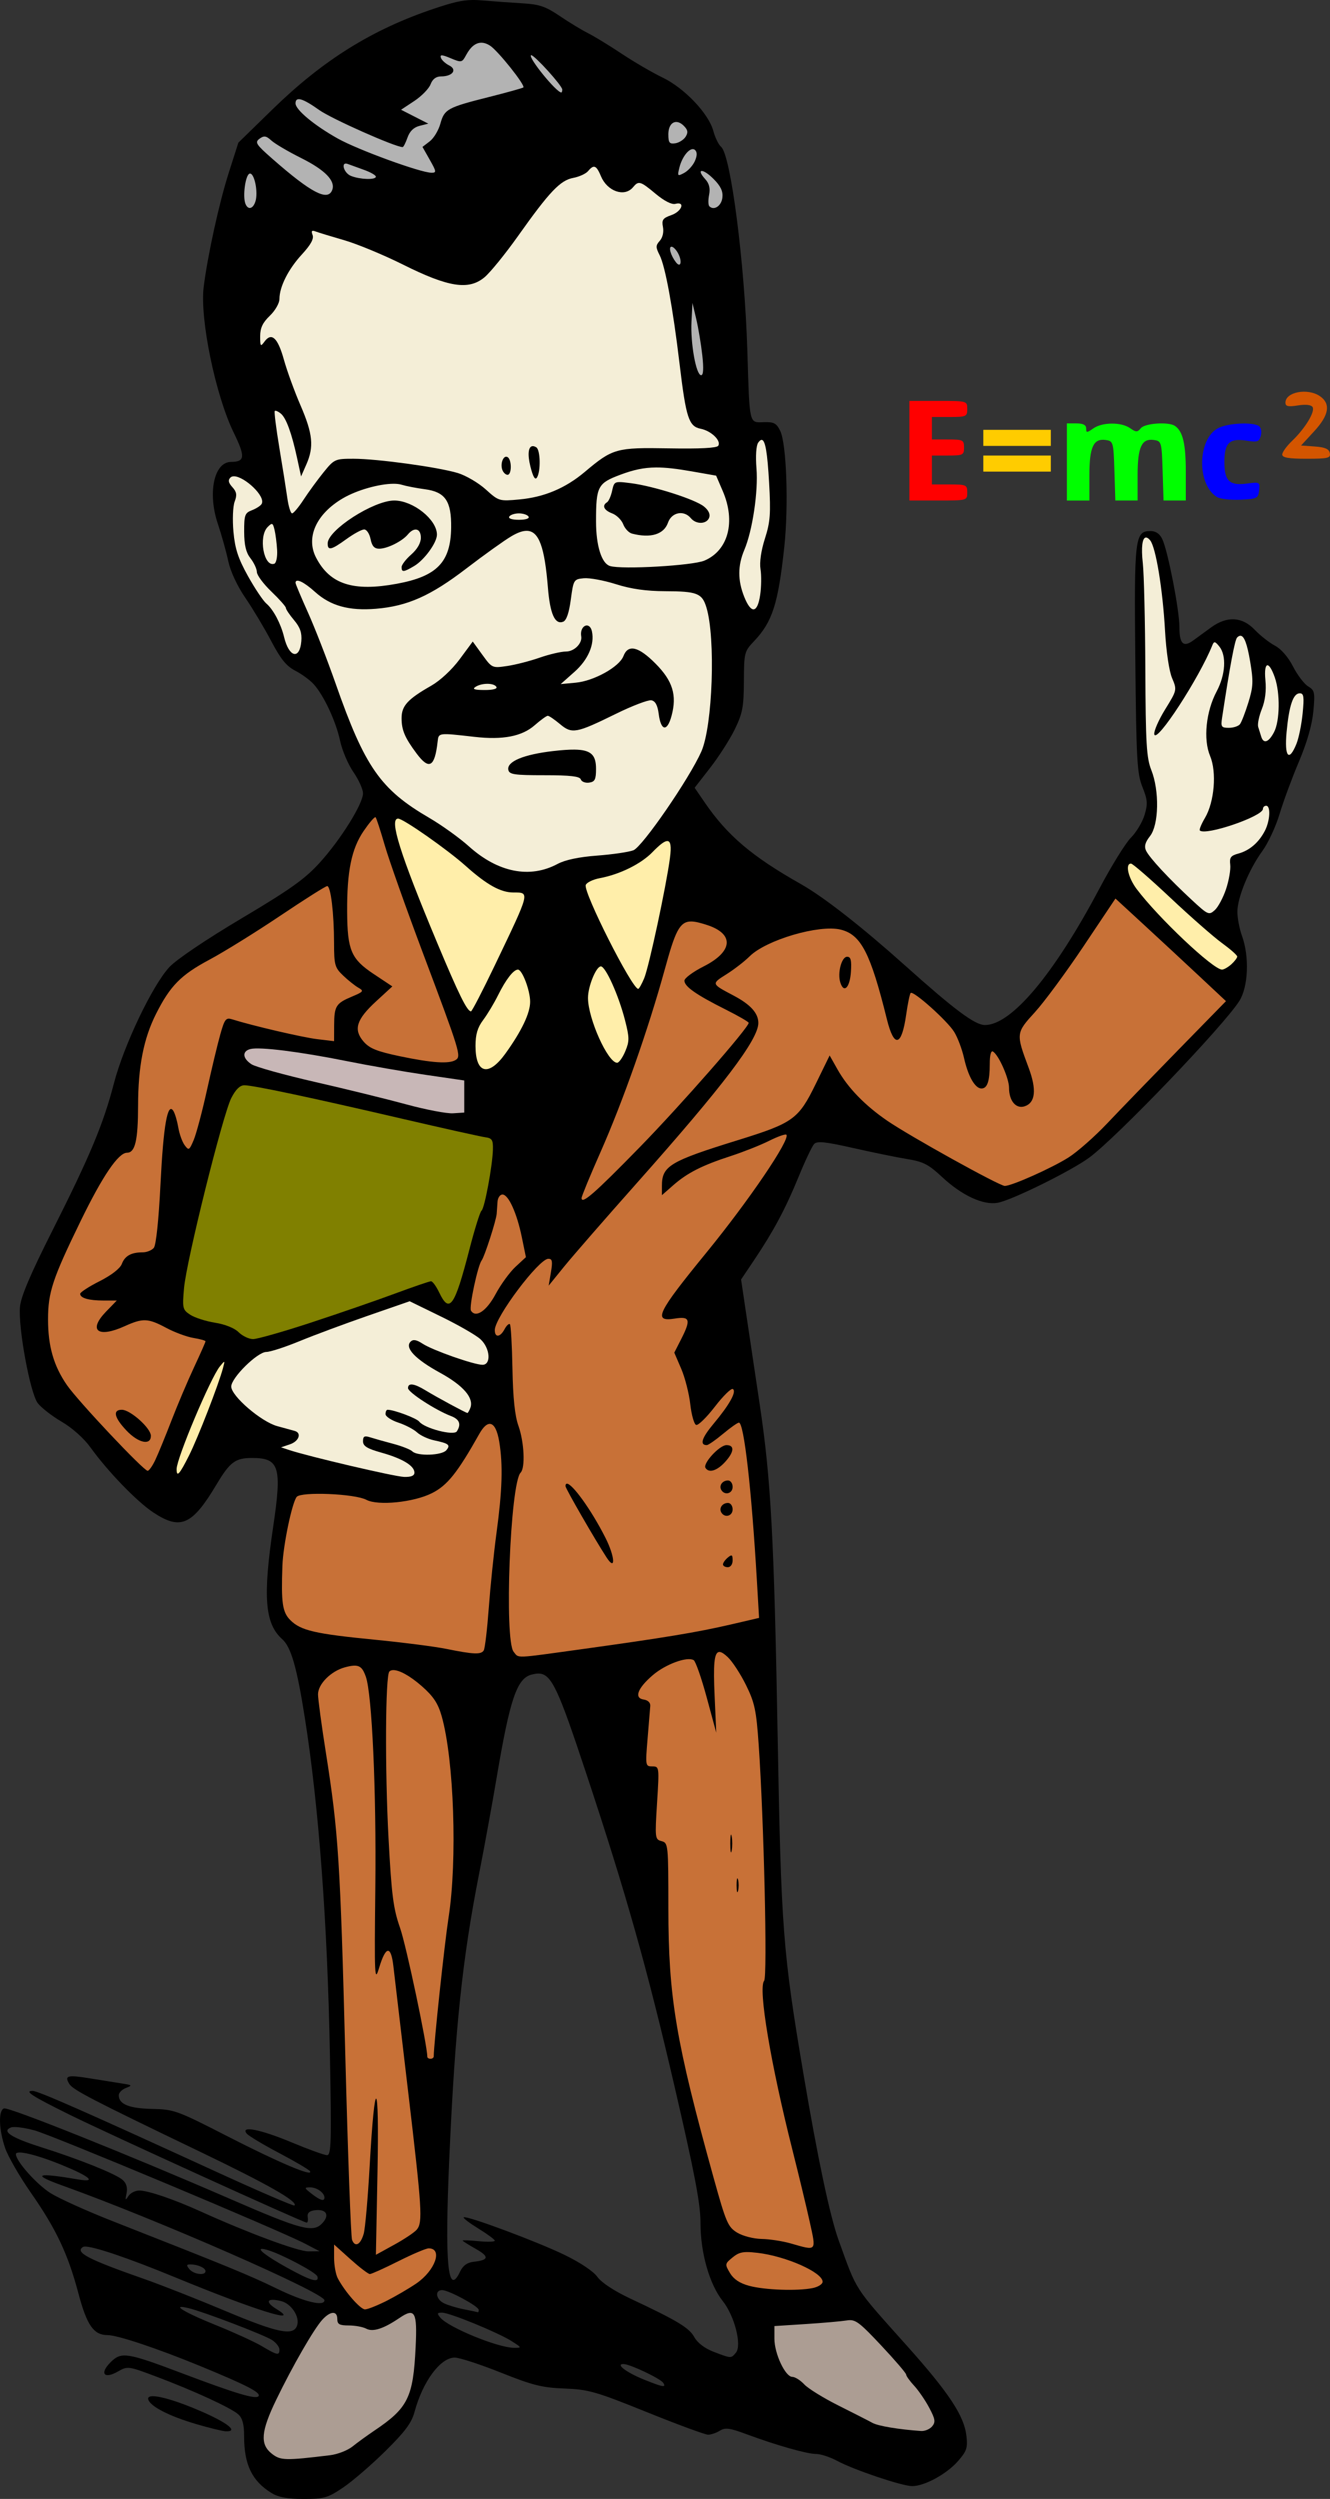 <?xml version="1.0" encoding="UTF-8" standalone="no"?>
<!-- Created with Inkscape (http://www.inkscape.org/) -->

<svg
   version="1.1"
   id="svg1"
   width="551.748"
   height="1037.04"
   viewBox="0 0 551.748 1037.04"
   sodipodi:docname="man15c-new.svg"
   inkscape:version="1.3.2 (091e20ef0f, 2023-11-25)"
   xmlns:inkscape="http://www.inkscape.org/namespaces/inkscape"
   xmlns:sodipodi="http://sodipodi.sourceforge.net/DTD/sodipodi-0.dtd"
   xmlns="http://www.w3.org/2000/svg"
   xmlns:svg="http://www.w3.org/2000/svg">
  <rect x="0" y="0" width="551.748" height="1037.04" fill="#333333" stroke="none"/>
  <defs
     id="defs1" />
  <sodipodi:namedview
     id="namedview1"
     pagecolor="#ffffff"
     bordercolor="#000000"
     borderopacity="0.25"
     inkscape:showpageshadow="2"
     inkscape:pageopacity="0.0"
     inkscape:pagecheckerboard="0"
     inkscape:deskcolor="#d1d1d1"
     showgrid="false"
     inkscape:zoom="1.046518"
     inkscape:cx="267.07615"
     inkscape:cy="233.63191"
     inkscape:window-width="1920"
     inkscape:window-height="1011"
     inkscape:window-x="0"
     inkscape:window-y="0"
     inkscape:window-maximized="1"
     inkscape:current-layer="layer2" />
  <g
     inkscape:groupmode="layer"
     id="layer2"
     inkscape:label="Layer 1">
    <path
       id="path1"
       style="display:inline;fill:#000000"
       d="m 254.584,10.959 c -4.295,0.072 -8.128,1.027 -15.678,3.557 -25.72,8.617 -46.119,21.323 -67.096,41.793 l -14.188,13.846 -4.014,12.59 c -3.96,12.425 -8.74,34.225 -10.373,47.307 -1.643,13.163 4.893,44.908 12.436,60.402 4.923,10.112 4.734,12.137 -1.133,12.193 -7.022,0.067 -9.73,12.897 -5.426,25.701 1.538,4.575 3.477,11.52 4.309,15.432 0.92,4.327 3.716,10.332 7.137,15.334 3.092,4.522 7.925,12.605 10.738,17.965 3.875,7.382 6.277,10.341 9.908,12.203 2.637,1.352 6.077,3.868 7.646,5.59 4.209,4.617 9.274,15.478 10.99,23.568 0.829,3.908 3.305,9.716 5.5,12.906 2.195,3.191 3.99,7.16 3.99,8.818 0,4.378 -9.246,19.205 -17.969,28.812 -6.144,6.767 -12.166,11.058 -32.453,23.125 -14.656,8.717 -26.964,17.025 -29.898,20.182 -7.035,7.567 -18.913,32.467 -23.006,48.225 -4.404,16.957 -9.908,30.125 -25.67,61.414 -9.054,17.972 -12.942,27.142 -13.314,31.398 -0.761,8.701 4.21,35.68 7.348,39.883 1.418,1.899 5.899,5.394 9.961,7.768 4.392,2.567 9.236,6.891 11.953,10.672 7.111,9.895 19.241,22.458 26.016,26.945 11.328,7.503 16.15,5.375 26.264,-11.594 5.568,-9.342 7.786,-10.994 14.77,-10.994 11.306,0 12.429,3.677 8.727,28.588 -4.336,29.177 -3.441,40.205 3.787,46.646 3.645,3.248 6.071,11.726 9.379,32.766 5.784,36.793 9.35,84.753 10.381,139.668 0.682,36.345 0.529,41.666 -1.201,41.666 -1.091,0 -7.728,-2.401 -14.748,-5.334 -12.927,-5.401 -21.406,-7.047 -18.545,-3.6 0.791,0.953 6.849,4.585 13.463,8.072 6.614,3.487 12.357,6.878 12.762,7.533 1.574,2.548 -12.971,-3.608 -34.004,-14.391 -21.152,-10.843 -22.366,-11.286 -31.5,-11.479 -9.569,-0.202 -13.832,-1.951 -13.832,-5.676 0,-1.034 1.35,-2.393 3,-3.02 2.741,-1.042 2.596,-1.202 -1.668,-1.852 -2.567,-0.391 -8.53,-1.344 -13.254,-2.117 -9.356,-1.531 -10.688,-1.183 -8.623,2.258 1.503,2.505 9.329,6.569 54.424,28.256 28.011,13.471 40.601,20.645 39.014,22.232 -0.338,0.338 -15.228,-6.091 -33.088,-14.287 -53.962,-24.764 -73.26,-33.264 -75.52,-33.264 -3.623,0 -0.382,2.097 15.105,9.773 15.74,7.802 97.173,44.893 98.563,44.893 0.457,0 0.653,-1.051 0.438,-2.334 -0.266,-1.585 0.619,-2.476 2.762,-2.779 4.823,-0.682 6.479,1.837 3.424,5.213 -3.85,4.254 -8.569,3.028 -38.576,-10.025 -41.967,-18.256 -91.775,-38.191 -93.637,-37.477 -2.347,0.901 -2.122,8.72 0.469,16.352 1.191,3.507 5.994,11.871 10.676,18.586 10.526,15.097 15.423,25.46 19.752,41.799 3.518,13.276 6.339,17.332 12.051,17.332 4.15,0 20.645,5.508 38.459,12.84 19.159,7.886 25.169,10.975 24.248,12.465 -0.94,1.522 -9.255,-0.945 -31.285,-9.279 -23.448,-8.871 -25.662,-9.217 -30.156,-4.723 -4.642,4.642 -2.654,7.1 3.08,3.809 4.007,-2.3 4.268,-2.265 15.875,2.102 15.613,5.874 31.1,13.009 34.072,15.699 1.72,1.557 2.396,4.122 2.396,9.096 0,11.732 3.279,18.537 11.332,23.512 2.896,1.789 6.582,2.477 13.352,2.477 8.505,0 9.988,-0.424 16.371,-4.723 3.86,-2.6 11.752,-9.404 17.539,-15.121 8.177,-8.079 10.875,-11.704 12.104,-16.266 3.409,-12.662 10.729,-22.553 16.689,-22.553 1.933,0 10.51,2.795 19.062,6.211 13.277,5.303 17.148,6.273 26.482,6.631 9.973,0.383 12.968,1.242 34.127,9.789 12.757,5.153 24.194,9.369 25.418,9.369 1.224,0 3.423,-0.748 4.887,-1.662 2.217,-1.385 4.05,-1.145 10.982,1.434 12.361,4.597 25.152,8.229 28.979,8.229 1.86,0 5.773,1.284 8.695,2.855 7.028,3.778 26.94,10.479 31.143,10.479 5.105,0 14.251,-4.982 18.928,-10.309 3.685,-4.197 4.127,-5.509 3.557,-10.572 -0.932,-8.272 -7.29,-17.889 -24.715,-37.389 -22.224,-24.87 -20.528,-22.248 -28.285,-43.73 -3.615,-10.012 -8.689,-33.979 -14.562,-68.789 -8.596,-50.946 -9.295,-60.098 -10.75,-140.545 -1.49,-82.403 -2.789,-106.508 -7.404,-137.312 -1.76,-11.745 -4.228,-28.27 -5.484,-36.723 l -2.285,-15.367 5.352,-7.965 c 8.102,-12.062 13.092,-21.405 18.498,-34.633 2.697,-6.6 5.608,-12.738 6.467,-13.639 1.23,-1.291 4.664,-0.935 16.209,1.682 8.056,1.826 18.16,3.891 22.453,4.588 6.596,1.07 8.825,2.219 14.377,7.412 8.247,7.714 17.152,11.836 23.139,10.713 5.951,-1.116 30.531,-13.257 37.975,-18.758 11.468,-8.474 55.707,-54.667 62.225,-64.973 3.725,-5.89 4.235,-18.343 1.107,-27.025 -1.057,-2.933 -1.916,-7.433 -1.91,-10 0.015,-5.924 4.818,-17.604 10.385,-25.254 2.369,-3.256 5.573,-10.155 7.121,-15.332 1.548,-5.177 5.151,-14.932 8.006,-21.678 3.363,-7.944 5.475,-15.299 5.996,-20.877 0.739,-7.913 0.563,-8.756 -2.158,-10.402 -1.629,-0.985 -4.445,-4.689 -6.258,-8.23 -2.007,-3.922 -4.948,-7.309 -7.521,-8.666 -2.324,-1.225 -6.082,-4.177 -8.352,-6.561 -5.21,-5.471 -11.476,-5.834 -18.072,-1.045 -2.492,1.809 -5.855,4.262 -7.473,5.449 -4.107,3.015 -5.725,1.429 -5.725,-5.607 0,-7.053 -4.789,-31.61 -7.109,-36.463 -1.061,-2.219 -2.689,-3.334 -4.869,-3.334 -6.499,0 -6.816,2.669 -6.312,53.334 0.415,41.795 0.724,47.315 2.955,52.885 2.142,5.347 2.266,6.974 0.881,11.598 -0.886,2.958 -3.423,7.188 -5.637,9.402 -2.214,2.214 -8.085,11.696 -13.047,21.07 -18.869,35.647 -36.531,56.711 -47.551,56.711 -4.119,0 -12.546,-6.275 -32.816,-24.434 -18.282,-16.377 -33.956,-28.642 -43.527,-34.059 C 370.645,366.341 360.477,357.703 351.057,343.935 l -4.15,-6.066 6.488,-8.35 c 3.569,-4.593 8.152,-11.764 10.184,-15.936 3.198,-6.567 3.703,-9.232 3.756,-19.875 0.059,-11.895 0.193,-12.431 4.213,-16.666 7.61,-8.017 10.001,-15.461 12.541,-39.043 1.848,-17.159 0.95,-42.835 -1.689,-48.248 -1.546,-3.171 -2.6,-3.728 -6.801,-3.598 -6.162,0.191 -5.889,1.371 -6.82,-29.486 -1.1,-36.429 -6.886,-81.437 -10.896,-84.766 -1.024,-0.85 -2.474,-3.82 -3.223,-6.6 -1.946,-7.226 -11.992,-17.8 -21.055,-22.16 -4.182,-2.012 -11.804,-6.452 -16.938,-9.869 -5.133,-3.417 -11.433,-7.267 -14,-8.553 -2.567,-1.286 -7.837,-4.488 -11.711,-7.115 -5.829,-3.953 -8.474,-4.86 -15.334,-5.26 -4.559,-0.266 -11.954,-0.801 -16.434,-1.189 -1.689,-0.147 -3.172,-0.221 -4.604,-0.197 z m 27.383,694.506 c 5.635,-0.111 8.459,6.761 20.055,41.721 16.433,49.547 25.238,80.775 36.512,129.482 8.503,36.736 10.801,48.835 10.801,56.859 -8.7e-4,12.381 3.725,25.417 9.252,32.371 4.88,6.141 7.987,18.333 5.451,21.389 -2.043,2.462 -1.895,2.468 -9.264,-0.359 -3.704,-1.421 -6.681,-3.685 -8.018,-6.098 -2.16,-3.899 -6.911,-6.762 -26.506,-15.977 -6.737,-3.168 -12.003,-6.634 -13.695,-9.01 -1.65,-2.318 -7.134,-5.984 -13.717,-9.17 -11.562,-5.597 -40.809,-16.48 -41.752,-15.537 -0.305,0.305 2.476,2.417 6.18,4.695 3.703,2.279 6.734,4.525 6.734,4.992 0,0.467 -3.001,0.561 -6.668,0.209 -3.667,-0.352 -6.666,-0.468 -6.666,-0.256 0,0.212 2.407,1.738 5.348,3.391 5.777,3.247 5.594,4.712 -0.672,5.396 -2.803,0.306 -4.509,1.528 -5.738,4.104 -5.126,10.744 -6.429,-3.204 -4.451,-47.668 2.372,-53.328 5.386,-82.038 12.309,-117.293 2.156,-10.979 5.442,-28.979 7.303,-40 5.547,-32.861 8.414,-41.28 14.582,-42.828 0.954,-0.239 1.816,-0.398 2.621,-0.414 z M 64.774,893.658 c 1.963,0.009 5.227,0.539 8.342,1.408 7.832,2.185 101.395,41.377 112.127,46.969 l 6.09,3.174 -4.666,0.047 c -4.294,0.042 -25.004,-7.635 -44.666,-16.557 -11.069,-5.022 -21.837,-8.699 -25.477,-8.699 -1.682,0 -3.725,1.051 -4.541,2.334 -1.254,1.972 -1.372,1.794 -0.756,-1.146 0.488,-2.329 -0.035,-4.166 -1.582,-5.557 -2.761,-2.482 -17.867,-8.554 -33.977,-13.658 -12.305,-3.899 -16.403,-6.595 -12.371,-8.143 0.311,-0.119 0.822,-0.175 1.477,-0.172 z m 2.014,10.566 c 2.819,-0.033 9.455,1.864 17.436,5.111 11.739,4.777 14.816,7.417 7.109,6.1 -17.566,-3.003 -19.752,-2.178 -6.666,2.514 38.766,13.899 108.666,44.515 108.666,47.594 0,2.734 -8.48,0.659 -19.766,-4.834 -11.488,-5.591 -19.772,-8.994 -68.234,-28.039 -10.633,-4.179 -22.171,-9.394 -25.641,-11.59 -5.816,-3.68 -14.359,-13.294 -14.359,-16.158 0,-0.461 0.515,-0.686 1.455,-0.697 z m 120.613,14.473 c 2.745,-0.03 5.932,2.246 5.932,4.236 0,1.72 -1.766,1.19 -5.332,-1.6 -3.117,-2.438 -3.156,-2.609 -0.6,-2.637 z m -93.701,24.58 c 3.268,-0.331 18.077,4.659 37.633,12.725 33.146,13.67 52.98,19.868 42,13.123 -4.878,-2.996 -3.802,-4.701 2.041,-3.234 4.195,1.053 7.78,6.473 6.646,10.045 -1.45,4.568 -7.89,3.271 -30.02,-6.045 -11.367,-4.785 -26.475,-10.733 -33.572,-13.217 -23.276,-8.147 -28.8,-11.05 -25.227,-13.258 0.113,-0.07 0.28,-0.117 0.498,-0.139 z m 73.844,0.943 c 0.431,0.018 1.079,0.146 1.957,0.396 5.833,1.662 20.399,9.365 20.896,11.051 0.845,2.861 -2.718,1.822 -12.652,-3.688 -8.515,-4.722 -12.529,-7.857 -10.201,-7.76 z m -29.816,6.447 c 3.036,0 6.273,1.449 6.273,2.809 0,1.945 -4.873,1.354 -6.668,-0.809 -1.353,-1.631 -1.28,-2 0.395,-2 z m 104.426,10.666 c 2.748,0 15.18,6.724 15.18,8.211 0,0.617 -0.149,1.057 -0.332,0.977 -0.183,-0.08 -2.855,-0.645 -5.938,-1.254 -3.083,-0.609 -6.833,-1.763 -8.334,-2.566 -3.245,-1.737 -3.635,-5.367 -0.576,-5.367 z m -108.186,6.977 c 0.532,-0.01 1.494,0.144 2.922,0.484 6.206,1.481 31.488,11.146 34.75,13.283 1.665,1.091 3.027,2.87 3.027,3.953 0,2.551 -0.904,2.371 -7.334,-1.459 -2.933,-1.747 -11.49,-5.661 -19.016,-8.695 -10.887,-4.39 -16.653,-7.521 -14.35,-7.566 z m 108.203,2.381 c 3.191,0.031 23.35,8.312 28.918,11.879 4.146,2.656 4.168,2.719 0.912,2.713 -6.658,-0.011 -27.18,-8.414 -30.594,-12.527 -1.468,-1.769 -1.352,-2.085 0.764,-2.064 z m 75.211,21.322 c 2.709,0.018 15.424,6.055 16.533,7.85 1.24,2.007 -0.138,1.771 -7.914,-1.355 -7.355,-2.957 -12.08,-6.517 -8.619,-6.494 z m -195.229,13.355 c -1.513,0 -2.21,0.462 -1.891,1.42 0.96,2.88 8.656,6.825 19.68,10.09 5.532,1.638 11.158,3.012 12.502,3.051 5.366,0.157 0.754,-3.523 -10.545,-8.412 -9.131,-3.951 -16.416,-6.154 -19.746,-6.149 z"
       transform="translate(-58.737,-10.955)" />
    <path
       id="path2"
       style="display:inline;fill:#f4eed7"
       d="M 304.93 80.17 C 304.295 80.277 303.588 80.89 302.696 81.964 C 301.799 83.045 299.038 84.31 296.559 84.775 C 291.152 85.789 286.72 90.45 273.659 108.873 C 268.411 116.274 262.161 123.976 259.77 125.988 C 253.229 131.492 244.81 130.197 226 120.796 C 217.934 116.765 206.907 112.189 201.497 110.627 C 196.086 109.064 190.732 107.431 189.598 106.996 C 188.072 106.41 187.765 106.796 188.415 108.488 C 189.017 110.059 187.635 112.567 183.995 116.517 C 178.341 122.651 174.666 129.947 174.666 135.041 C 174.666 136.774 172.884 139.875 170.666 142 C 167.712 144.83 166.666 147.053 166.666 150.503 C 166.666 154.762 166.826 154.957 168.473 152.705 C 171.391 148.714 173.991 151.138 176.502 160.193 C 177.795 164.854 180.911 173.422 183.426 179.234 C 188.516 190.994 189.043 196.382 185.819 203.709 L 183.637 208.668 L 182.051 201.334 C 179.758 190.724 177.475 184.444 175.233 182.584 C 174.153 181.687 173.022 181.201 172.721 181.502 C 172.42 181.803 173.271 188.638 174.612 196.691 C 175.953 204.744 177.451 214.184 177.94 217.668 C 178.429 221.151 179.314 224 179.905 224 C 180.496 224 182.64 221.45 184.67 218.334 C 186.701 215.217 190.42 210.116 192.936 207 C 197.384 201.49 197.731 201.334 205.377 201.334 C 215.165 201.334 240.464 204.798 248.635 207.257 C 251.998 208.269 257.22 211.329 260.239 214.056 C 265.654 218.948 265.843 219.006 274.233 218.222 C 284.531 217.261 293.312 213.558 301.332 206.798 C 312.922 197.032 314.376 196.626 336.243 197.021 C 349.17 197.255 356.119 196.887 356.706 195.937 C 358.007 193.831 353.784 189.758 349.387 188.878 C 344.477 187.897 343.332 184.365 340.661 162 C 337.868 138.616 334.725 121.46 332.397 116.878 C 330.711 113.561 330.719 112.816 332.457 110.878 C 333.637 109.564 334.169 107.249 333.766 105.173 C 333.191 102.207 333.711 101.462 337.211 100.242 C 341.615 98.707 343.156 94.441 338.905 95.552 C 337.409 95.944 334.287 94.359 330.778 91.427 C 324.36 86.065 323.661 85.861 321.332 88.668 C 317.833 92.884 310.648 90.391 308.022 84.05 C 306.848 81.217 305.989 79.991 304.93 80.17 z M 374.709 193.5 C 374.283 193.491 373.803 193.895 373.26 194.668 C 372.432 195.846 372.144 200.226 372.557 205.334 C 373.331 214.896 370.91 231.151 367.518 239.164 C 364.757 245.687 364.746 251.809 367.479 258.64 C 370.349 265.813 372.94 265.532 374.081 257.925 C 374.582 254.585 374.652 249.759 374.237 247.201 C 373.769 244.32 374.468 239.463 376.071 234.445 C 378.277 227.539 378.533 224.111 377.799 211.261 C 377.088 198.808 376.233 193.529 374.709 193.5 z M 279.747 196.099 C 280.166 196.088 280.657 196.249 281.217 196.595 C 282.924 197.65 283.124 206.547 281.499 209.111 C 280.727 210.328 279.871 208.9 278.784 204.58 C 277.479 199.398 277.93 196.146 279.747 196.099 z M 268.704 200.482 C 268.904 200.475 269.114 200.531 269.325 200.662 C 271.092 201.754 271.063 208 269.291 208 C 268.535 208 267.571 207.1 267.149 206 C 266.252 203.663 267.298 200.53 268.704 200.482 z M 330.891 204.951 C 325.727 204.979 321.483 205.95 316.106 207.961 C 306.688 211.482 306 212.802 306 227.334 C 306 237.44 308.303 244.794 311.799 245.857 C 316.778 247.371 346.064 245.686 350.971 243.603 C 360.875 239.4 364.03 227.431 358.577 214.753 L 355.821 208.347 L 345.577 206.546 C 339.481 205.475 334.908 204.929 330.891 204.951 z M 155.829 208.611 C 155.217 208.603 154.704 208.763 154.334 209.132 C 153.262 210.205 153.478 211.284 155.135 213.115 C 156.918 215.085 157.123 216.378 156.084 219.111 C 155.353 221.034 155.127 226.642 155.579 231.63 C 156.218 238.692 157.532 242.706 161.588 250 C 164.443 255.133 167.88 260.27 169.225 261.414 C 172.13 263.885 175.254 269.789 176.586 275.326 C 178.626 283.799 183.069 284.89 183.737 277.082 C 184.036 273.587 183.261 271.325 180.737 268.326 C 178.865 266.102 177.332 263.816 177.332 263.246 C 177.332 262.676 174.632 259.622 171.332 256.461 C 168.032 253.299 165.32 249.651 165.303 248.355 C 165.287 247.059 164.101 244.501 162.666 242.668 C 160.776 240.251 160.051 237.217 160.03 231.634 C 160.003 224.718 160.326 223.811 163.204 222.716 C 164.966 222.046 166.786 220.885 167.249 220.136 C 169.187 217 160.108 208.666 155.829 208.611 z M 315.793 211.019 C 316.838 211.022 318.311 211.206 320.446 211.476 C 329.833 212.663 347.083 218.164 350.764 221.144 C 352.689 222.703 353.471 224.382 352.93 225.793 C 351.874 228.545 347.543 228.663 345.332 226 C 342.439 222.513 337.364 223.512 335.846 227.867 C 334.149 232.735 328.656 234.404 320.924 232.4 C 319.599 232.057 317.96 230.316 317.282 228.531 C 316.603 226.746 314.536 224.711 312.69 224.009 C 309.26 222.705 308.363 220.757 310.565 219.396 C 311.242 218.978 312.191 216.829 312.676 214.621 C 313.278 211.882 313.496 211.013 315.793 211.019 z M 221.93 211.714 C 216.115 211.746 206.912 214.269 200.979 217.746 C 189.922 224.226 185.512 234.017 189.874 242.4 C 195.622 253.449 205.265 256.561 223.379 253.212 C 240.022 250.136 245.701 244.265 245.893 229.941 C 246.041 218.888 243.472 215.118 235.026 213.988 C 231.529 213.52 227.166 212.674 225.332 212.109 C 224.433 211.832 223.272 211.707 221.93 211.714 z M 222.288 218.668 C 230.115 218.668 240 226.571 240 232.83 C 240 236.158 234.76 243.369 230.522 245.873 C 226.169 248.444 225.332 248.513 225.332 246.296 C 225.332 245.36 227.133 243.014 229.332 241.084 C 231.844 238.88 233.332 236.289 233.332 234.121 C 233.332 230.218 230.604 229.529 227.926 232.755 C 225.564 235.601 219.397 238.668 216.034 238.668 C 214.027 238.668 213.048 237.57 212.467 234.668 C 212.027 232.468 210.837 230.668 209.823 230.668 C 208.808 230.668 205.493 232.468 202.456 234.668 C 196.166 239.224 194.666 239.573 194.666 236.49 C 194.666 230.943 213.691 218.668 222.288 218.668 z M 274 224 C 272.254 224 270.454 224.6 270 225.334 C 269.509 226.129 271.124 226.668 274 226.668 C 276.877 226.668 278.492 226.129 278 225.334 C 277.547 224.6 275.747 224 274 224 z M 171.485 228.406 C 171.11 228.396 170.6 228.83 169.79 229.64 C 165.848 233.581 168.164 246.458 172.534 244.9 C 173.34 244.612 173.864 242.042 173.698 239.189 C 173.531 236.336 173.046 232.557 172.62 230.793 C 172.227 229.167 171.967 228.419 171.485 228.406 z M 277.155 231.246 C 275.41 231.258 273.34 232.045 270.868 233.503 C 267.92 235.243 259.532 241.249 252.227 246.851 C 237.377 258.24 227.799 262.51 214.668 263.593 C 203.528 264.512 195.83 262.377 189.43 256.595 C 184.762 252.378 181.332 250.781 181.332 252.824 C 181.332 253.277 183.66 258.828 186.504 265.158 C 189.349 271.488 194.513 284.768 197.979 294.668 C 210.095 329.277 216.557 338.551 236.776 350.347 C 241.969 353.377 249.384 358.702 253.254 362.181 C 265.327 373.036 278.526 375.654 290.049 369.478 C 293.18 367.8 298.948 366.583 306.44 366.021 C 312.798 365.545 319.573 364.556 321.495 363.822 C 325.225 362.397 344.738 334.032 349.69 322.837 C 354.388 312.217 355.661 275.721 351.778 262.99 C 349.998 257.155 347.928 256.346 334.666 256.302 C 326.836 256.277 320.527 255.377 314.252 253.388 C 309.258 251.805 303.257 250.695 300.918 250.921 C 296.768 251.323 296.639 251.536 295.538 259.757 C 294.787 265.357 293.718 268.448 292.346 268.974 C 288.953 270.276 286.925 265.742 286.045 254.886 C 284.689 238.153 282.39 231.21 277.155 231.246 z M 534.096 234.017 C 532.616 234.136 532.085 238.022 532.829 244.668 C 533.321 249.068 533.793 268.868 533.877 288.668 C 534.008 319.499 534.362 325.505 536.348 330.502 C 539.763 339.094 539.497 353.251 535.834 357.908 C 533.802 360.492 533.332 362.2 534.168 363.964 C 535.565 366.911 543.629 375.601 553.192 384.464 C 559.866 390.651 560.276 390.83 562.696 388.64 C 564.086 387.382 566.193 383.435 567.377 379.869 C 568.562 376.302 569.336 371.767 569.098 369.793 C 568.739 366.811 569.314 366.028 572.477 365.177 C 577.065 363.944 580.951 360.606 583.469 355.736 C 585.628 351.561 585.947 345.334 584 345.334 C 583.267 345.334 582.666 345.922 582.666 346.64 C 582.666 349.74 558.793 357.904 556.483 355.593 C 556.158 355.269 557.115 352.931 558.61 350.398 C 562.533 343.749 563.556 331.372 560.739 324.664 C 557.85 317.785 559.03 306.222 563.471 297.869 C 567.137 290.974 567.612 283.018 564.582 279.255 C 562.835 277.085 562.37 276.99 561.7 278.668 C 556.24 292.329 538.384 319.751 537.594 315.687 C 537.347 314.415 539.377 309.759 542.104 305.341 C 547.032 297.357 547.047 297.28 544.959 292.322 C 543.733 289.411 542.521 281.228 542.047 272.668 C 541.097 255.498 538.22 238.009 535.881 235.191 C 535.189 234.357 534.59 233.978 534.096 234.017 z M 302.286 270.529 C 303.131 270.592 303.95 271.348 304.303 273 C 305.456 278.393 302.715 284.742 297.067 289.759 L 291.332 294.853 L 297.588 294.265 C 305.157 293.555 315.676 287.689 317.37 283.236 C 319.284 278.201 323.591 279.204 330.67 286.334 C 337.834 293.549 339.636 299.445 337.315 308.066 C 335.513 314.758 332.91 314.355 332 307.242 C 331.539 303.629 330.604 301.887 328.959 301.574 C 327.654 301.325 321.052 303.841 314.291 307.166 C 297.715 315.317 296.014 315.629 291.018 311.425 C 288.779 309.542 286.514 308 285.983 308 C 285.452 308 283.014 309.759 280.565 311.91 C 275.266 316.562 267.363 318.087 255.538 316.74 C 240.531 315.03 240.703 315.009 240.293 318.668 C 239.101 329.317 236.778 330.648 231.569 323.668 C 226.677 317.112 225.332 313.948 225.332 308.986 C 225.332 303.856 227.867 301.087 237.666 295.5 C 241.361 293.393 246.259 288.828 249.426 284.541 L 254.854 277.193 L 258.868 282.732 C 262.83 288.202 262.957 288.259 269.106 287.349 C 272.531 286.842 278.612 285.282 282.62 283.88 C 286.628 282.479 291.556 281.334 293.573 281.334 C 296.947 281.334 300.342 277.943 299.86 275.054 C 299.391 272.246 300.876 270.424 302.286 270.529 z M 573.346 274.785 C 572.911 274.772 572.45 275.02 571.957 275.515 C 570.997 276.482 569.006 287.105 565.711 308.834 C 565.143 312.585 565.423 313 568.516 313 C 570.405 313 572.479 312.325 573.125 311.5 C 573.772 310.675 575.346 306.609 576.625 302.462 C 578.649 295.903 578.744 293.695 577.356 285.466 C 576.129 278.194 574.899 274.829 573.346 274.785 z M 584.563 287.039 C 583.709 287.023 583.295 289.125 583.69 293.236 C 584.109 297.594 583.59 301.749 582.192 305.244 C 581.016 308.183 580.342 311.505 580.694 312.627 C 581.046 313.748 581.614 315.568 581.957 316.668 C 582.937 319.802 585.079 319.025 587.299 314.732 C 589.696 310.098 589.845 298.564 587.592 292.099 C 586.412 288.714 585.316 287.052 584.563 287.039 z M 260.922 294.732 C 259.213 294.732 257.309 295.154 256 296 C 254.538 296.945 255.544 297.297 259.745 297.312 C 263.24 297.324 265.168 296.811 264.666 296 C 264.144 295.154 262.631 294.732 260.922 294.732 z M 597.946 298.668 C 595.215 298.668 593.504 303.701 592.477 314.75 C 591.52 325.043 593.442 327.36 596.557 319.668 C 597.522 317.284 598.682 311.583 599.135 307 C 599.817 300.094 599.613 298.668 597.946 298.668 z M 297.063 322.039 C 304.051 322.113 306 324.343 306 330.017 C 306 334.439 305.518 335.402 303.135 335.742 C 301.56 335.966 300.01 335.366 299.688 334.408 C 299.254 333.117 295.342 332.668 284.577 332.668 C 271.996 332.668 269.993 332.364 269.61 330.41 C 268.937 326.979 276.01 324.034 288.282 322.634 C 291.845 322.228 294.734 322.014 297.063 322.039 z M 228.68 550.964 L 211.34 556.978 C 201.803 560.286 189.083 565.019 183.075 567.496 C 177.066 569.973 170.838 572 169.233 572 C 165.532 572 154.666 582.716 154.666 586.367 C 154.666 590.296 167.114 600.994 173.793 602.804 C 176.84 603.63 180.084 604.517 181 604.777 C 183.994 605.626 182.752 609.083 179 610.347 L 175.332 611.582 L 178.666 612.695 C 186.653 615.361 222.392 623.734 226.332 623.861 C 229.284 623.956 230.666 623.387 230.666 622.076 C 230.666 619.251 225.694 616.239 217.002 613.8 C 211.048 612.13 209.332 611.072 209.332 609.068 C 209.332 606.996 209.924 606.675 212.332 607.445 C 213.982 607.972 218.273 609.183 221.866 610.134 C 225.458 611.086 229.026 612.494 229.797 613.265 C 231.865 615.333 242.075 614.985 243.901 612.785 C 245.718 610.595 244.976 610 238.778 608.67 C 236.273 608.132 233.108 606.651 231.745 605.38 C 230.381 604.11 226.88 602.284 223.965 601.322 C 221.051 600.36 218.666 598.769 218.666 597.787 C 218.666 596.804 219.047 596 219.512 596 C 222.219 596 231.54 599.492 232.666 600.927 C 234.879 603.747 247.035 606.887 248.262 604.955 C 250.152 601.981 249.367 599.946 245.809 598.593 C 239.425 596.166 228 588.742 228 587.021 C 228 584.718 230.555 585.052 235.332 587.978 C 239.874 590.76 252.04 597.334 252.647 597.334 C 252.867 597.334 253.408 596.396 253.848 595.25 C 255.432 591.123 250.988 585.959 241.266 580.63 C 231.001 575.003 226.527 570.274 229.067 567.734 C 230.129 566.672 231.505 566.91 234.086 568.601 C 238.221 571.31 255.338 577.334 258.901 577.334 C 262.587 577.334 262.084 570.504 258.125 566.785 C 256.361 565.127 249.015 560.889 241.799 557.367 L 228.68 550.964 z "
       transform="translate(-58.737,-10.955)" />
    <path
       id="path3"
       style="display:inline;fill:#b3b3b3"
       d="M 258.6 28.685 C 256.17 28.603 253.974 30.309 252.125 33.763 C 250.418 36.953 250.197 37.002 245.709 35.127 C 242.043 33.594 241.182 33.552 241.635 34.925 C 241.951 35.883 243.495 37.314 245.067 38.105 C 248.567 39.866 246.5 42.668 241.7 42.668 C 239.634 42.668 238.185 43.76 237.354 45.945 C 236.668 47.748 233.633 50.862 230.61 52.863 L 225.114 56.5 L 230.768 59.386 L 236.424 62.271 L 232.793 63.183 C 230.385 63.788 228.698 65.424 227.784 68.046 C 227.026 70.221 226.12 72 225.77 72 C 222.698 72 196.327 60.284 191.209 56.646 C 184.228 51.682 181.332 50.865 181.332 53.861 C 181.332 56.524 189.147 63.02 198.922 68.482 C 207.272 73.147 233.157 82.6 237.706 82.644 C 239.869 82.665 239.811 82.191 237.04 77.293 L 234 71.92 L 237.022 69.605 C 238.684 68.332 240.659 65.057 241.413 62.328 C 243.094 56.239 244.302 55.572 261.549 51.222 C 269.131 49.31 275.568 47.519 275.854 47.242 C 276.757 46.365 265.399 32.104 262.049 29.91 C 260.857 29.129 259.705 28.723 258.6 28.685 z M 279.11 33.853 C 279.063 33.851 279.027 33.861 279.002 33.886 C 277.895 34.994 289.578 49.334 291.588 49.334 C 291.815 49.334 292 48.798 292 48.144 C 292 46.521 280.552 33.913 279.11 33.853 z M 339.247 61.58 C 337.39 61.591 336 63.475 336 66.718 C 336 70.191 336.458 70.783 338.864 70.425 C 340.439 70.191 342.378 68.961 343.174 67.691 C 344.285 65.919 344.109 64.87 342.415 63.175 C 341.32 62.081 340.219 61.574 339.247 61.58 z M 168.473 67.617 C 167.844 67.611 167.218 67.923 166.401 68.525 C 164.372 70.019 164.928 70.888 171.735 76.863 C 187.855 91.013 194.72 94.594 196.555 89.812 C 198.007 86.028 193.609 81.504 183.637 76.525 C 178.337 73.879 172.799 70.62 171.332 69.285 C 170.095 68.158 169.282 67.624 168.473 67.617 z M 346.2 72.843 C 344.339 72.766 341.656 76.207 340.59 80.476 C 339.693 84.073 339.801 84.2 342.551 82.728 C 344.154 81.871 346.14 79.69 346.963 77.882 C 347.958 75.699 348.016 74.148 347.133 73.265 C 346.861 72.993 346.544 72.858 346.2 72.843 z M 202.258 78.834 C 200.226 78.75 201.559 82.844 204.332 83.959 C 208.119 85.481 214.666 85.676 214.666 84.267 C 214.666 83.681 212.416 82.398 209.666 81.414 C 206.916 80.429 203.917 79.343 203 79.002 C 202.716 78.896 202.469 78.842 202.258 78.834 z M 349.829 81.9 C 349.029 81.931 349.284 83.068 351.293 85.289 C 352.952 87.121 353.443 89.113 352.905 91.806 C 352.478 93.94 352.522 96.078 353 96.556 C 354.922 98.478 358.024 96.429 358.422 92.976 C 358.731 90.303 357.72 88.182 354.696 85.158 C 352.483 82.945 350.629 81.869 349.829 81.9 z M 162.438 82.984 C 162.378 82.987 162.317 82.997 162.256 83.017 C 160.56 83.574 159.345 92.371 160.536 95.474 C 161.584 98.206 163.692 97.739 164.704 94.55 C 165.91 90.748 164.306 82.891 162.438 82.984 z M 337.329 113.334 C 335.943 113.334 336.984 117.017 339.159 119.812 C 341.159 122.383 341.849 119.455 340.04 116.074 C 339.233 114.566 338.013 113.334 337.329 113.334 z M 346 136.668 L 345.596 144.451 C 345.132 153.409 347.521 166.668 349.6 166.668 C 350.542 166.668 350.7 163.894 350.077 158.334 C 349.563 153.75 348.437 147 347.573 143.334 L 346 136.668 z "
       transform="translate(-58.737,-10.955)" />
    <path
       id="path4"
       style="display:inline;fill:#ffeeaa"
       d="M 223.889 350.668 C 220.083 350.668 224.693 365.346 240.012 402 C 249.062 423.653 252.516 430.668 254.127 430.668 C 254.53 430.668 258.952 422.118 263.956 411.668 C 278.797 380.67 278.628 381.334 271.711 381.334 C 266.436 381.334 260.659 378.121 252 370.371 C 244.355 363.528 226.007 350.668 223.889 350.668 z M 335.45 359.988 C 334.245 360.075 332.284 361.621 329.418 364.578 C 324.666 369.48 315.84 373.846 307.561 375.386 C 304.752 375.909 302.129 377.181 301.733 378.212 C 300.621 381.111 320.923 421.334 323.499 421.334 C 323.849 421.334 324.968 419.342 325.985 416.908 C 327.959 412.182 335.138 378.637 336.665 367 C 337.297 362.178 336.998 359.876 335.45 359.988 z M 527.928 369.334 C 525.44 369.334 526.735 375.172 530.266 379.875 C 539.254 391.844 562.001 413.334 565.682 413.334 C 566.475 413.334 568.22 412.34 569.561 411.127 C 570.902 409.913 572 408.468 572 407.918 C 572 407.367 569.15 404.847 565.666 402.316 C 562.183 399.785 552.552 391.33 544.262 383.525 C 535.973 375.72 528.622 369.334 527.928 369.334 z M 308.006 412 C 306.044 412 302.666 420.271 302.666 425.078 C 302.666 433.653 310.904 452 314.754 452 C 315.515 452 317.031 449.861 318.124 447.246 C 319.895 443.006 319.881 441.598 317.999 434.246 C 315.383 424.031 309.979 412 308.006 412 z M 273.608 413.334 C 271.763 413.334 268.606 417.404 265.336 424 C 263.701 427.3 260.93 431.909 259.18 434.244 C 256.845 437.36 256 440.214 256 444.978 C 256 456.569 261.404 457.931 268.454 448.119 C 275.146 438.804 278.666 431.412 278.666 426.677 C 278.666 421.985 275.387 413.334 273.608 413.334 z M 151.729 576.132 C 151.563 576.047 151.021 576.695 149.952 578 C 146.11 582.685 132 616.182 132 620.617 C 132 624.179 133.184 622.887 137.149 615 C 140.857 607.622 149.419 585.567 151.252 578.668 C 151.686 577.037 151.895 576.218 151.729 576.132 z "
       transform="translate(-58.737,-10.955)" />
    <path
       id="path5"
       style="display:inline;fill:#c87137"
       d="M 214.459 350.07 C 213.922 350.08 211.827 352.541 209.6 355.804 C 204.559 363.191 202.65 372.536 202.75 389.334 C 202.846 405.298 204.392 408.93 213.749 415.154 L 221.497 420.308 L 214.774 426.488 C 206.568 434.03 205.261 438.228 209.569 443.203 C 212.038 446.054 215.101 447.29 224.666 449.296 C 237.903 452.072 245.071 452.549 247.78 450.832 C 250.156 449.325 249.628 447.597 234.262 406.668 C 227.242 387.968 220.074 367.73 218.334 361.697 C 216.595 355.664 214.89 350.446 214.545 350.101 C 214.524 350.08 214.495 350.069 214.459 350.07 z M 194.469 378.668 C 193.832 378.668 185.056 384.216 174.969 391 C 164.882 397.783 151.648 405.995 145.561 409.25 C 133.777 415.549 129.343 420.051 123.499 431.64 C 118.317 441.915 116.042 453.508 116.02 469.753 C 116 484.225 114.801 489.334 111.424 489.334 C 107.832 489.334 101.315 498.929 92.211 517.628 C 80.532 541.616 78.666 547.249 78.666 558.502 C 78.666 569.633 81 577.763 86.479 585.726 C 91.033 592.346 118.318 621.334 119.995 621.334 C 120.564 621.334 121.982 619.325 123.147 616.871 C 124.312 614.416 127.327 607.065 129.846 600.537 C 132.365 594.008 136.58 584.057 139.213 578.421 C 141.846 572.786 144 567.912 144 567.591 C 144 567.27 141.75 566.64 139 566.193 C 136.25 565.745 131.177 563.869 127.727 562.023 C 120.165 557.976 118.01 557.887 110.479 561.304 C 99.32 566.368 95.145 563.094 102.752 555.246 L 107.19 550.668 L 101.704 550.668 C 95.579 550.668 92 549.638 92 547.877 C 92 547.232 95.622 544.877 100.049 542.642 C 104.976 540.155 108.559 537.372 109.282 535.47 C 110.562 532.102 113.151 530.668 117.946 530.668 C 119.629 530.668 121.7 529.829 122.549 528.806 C 123.484 527.68 124.575 517.262 125.313 502.404 C 126.531 477.894 128.26 468.104 130.678 472.017 C 131.333 473.077 132.242 476.152 132.698 478.849 C 133.153 481.547 134.343 484.86 135.342 486.211 C 137.037 488.502 137.29 488.353 139.114 484 C 140.189 481.433 142.656 472.134 144.594 463.334 C 146.533 454.534 149.025 444.123 150.135 440.199 C 151.944 433.802 152.456 433.158 155.077 433.98 C 163.643 436.667 184.231 441.464 190.332 442.195 L 197.332 443.035 L 197.354 436.517 C 197.379 428.477 198.08 427.336 204.713 424.546 C 209.573 422.503 209.789 422.204 207.385 420.83 C 205.947 420.007 203.096 417.729 201.051 415.769 C 197.648 412.507 197.331 411.377 197.321 402.435 C 197.306 389.924 195.956 378.668 194.469 378.668 z M 521.479 383.845 L 508.262 403.609 C 500.992 414.479 491.892 426.822 488.04 431.037 C 480.193 439.622 480.163 439.885 485.448 454.021 C 488.865 463.162 488.292 468.637 483.766 470.074 C 480.181 471.212 477.332 467.798 477.332 462.359 C 477.332 458.439 473.075 448.822 470.686 447.345 C 469.849 446.828 469.332 448.782 469.332 452.478 C 469.332 459.687 468.325 462.668 465.887 462.668 C 463.239 462.668 460.365 457.637 458.67 450.043 C 457.858 446.4 456.016 441.516 454.579 439.189 C 451.711 434.549 437.617 421.94 436.522 423.035 C 436.146 423.411 435.307 427.469 434.659 432.052 C 432.794 445.245 429.653 446.011 426.68 434 C 419.861 406.446 415.952 398.848 407.524 396.744 C 398.62 394.521 376.523 401.016 369.668 407.871 C 367.64 409.899 363.349 413.219 360.133 415.25 C 353.767 419.268 353.74 419.186 363.055 424.107 C 370.101 427.829 373.332 431.408 373.332 435.488 C 373.332 442.374 358.829 461.484 322.854 502 C 309.831 516.666 296.289 532.227 292.762 536.58 L 286.348 544.494 L 287.291 538.914 C 288.053 534.409 287.847 533.334 286.221 533.334 C 282.273 533.334 264 557.668 264 562.927 C 264 566.176 266.232 565.97 268.061 562.552 C 268.88 561.023 269.875 560.097 270.274 560.496 C 270.672 560.894 271.146 569.195 271.327 578.943 C 271.553 591.162 272.325 598.531 273.809 602.668 C 276.192 609.309 276.703 620.096 274.729 622.07 C 270.393 626.406 267.851 691.643 271.831 696.455 C 274.095 699.193 271.598 699.294 300.393 695.306 C 334.097 690.639 348.101 688.317 361.817 685.125 L 373.635 682.375 L 372.729 666.853 C 370.515 628.912 367.378 601.334 365.276 601.334 C 364.713 601.334 361.739 603.433 358.666 606 C 355.594 608.566 352.572 610.668 351.952 610.668 C 348.899 610.668 349.848 607.675 354.76 601.804 C 361.38 593.893 364.419 588.416 362.756 587.388 C 362.077 586.969 358.72 590.266 355.297 594.714 C 351.874 599.163 348.383 602.573 347.538 602.293 C 346.692 602.012 345.594 598.143 345.096 593.695 C 344.599 589.246 342.902 582.61 341.327 578.949 L 338.463 572.293 L 341.231 566.865 C 345.454 558.587 345.028 557.137 338.666 558.154 C 329.502 559.619 331.298 555.873 351.77 530.804 C 369.454 509.15 386.75 483.638 384.961 481.849 C 384.579 481.466 381.356 482.611 377.799 484.392 C 374.243 486.173 367.134 488.996 362 490.666 C 350.036 494.557 343.896 497.668 338.038 502.812 L 333.332 506.943 L 333.332 503.101 C 333.332 494.831 336.57 492.878 364.741 484.146 C 387.818 476.993 389.981 475.435 397.124 460.818 L 402.913 448.968 L 406.211 454.818 C 410.526 462.467 417.553 469.707 426.84 476.072 C 436.281 482.542 473.353 503.111 475.573 503.111 C 478.462 503.111 495.079 495.686 502 491.302 C 505.667 488.98 512.867 482.639 518 477.212 C 523.134 471.786 536.333 458.139 547.332 446.884 L 567.332 426.421 L 556 415.81 C 549.767 409.974 539.449 400.396 533.073 394.523 L 521.479 383.845 z M 345.604 393.361 C 340.516 393.255 338.748 397.867 334.489 413.347 C 327.646 438.215 317.166 468.01 307.848 489.084 C 303.532 498.846 300 507.417 300 508.13 C 300 510.942 305.445 506.184 324.12 487.048 C 341.177 469.571 369.332 437.422 369.332 435.425 C 369.332 435.026 364.983 432.517 359.666 429.849 C 347.545 423.767 342.666 420.347 342.666 417.929 C 342.666 416.89 346.256 414.226 350.643 412.011 C 362.866 405.841 363.45 398.507 352.014 394.812 C 349.364 393.956 347.3 393.396 345.604 393.361 z M 410.178 408 C 411.689 408 412.053 409.445 411.741 414.23 C 411.311 420.823 408.822 423.359 407.346 418.711 C 406.081 414.725 407.86 408 410.178 408 z M 267.182 506.668 C 266.166 506.668 265.244 508.018 265.135 509.668 C 265.027 511.318 264.87 513.568 264.786 514.668 C 264.569 517.493 259.766 532.395 258.551 534.011 C 256.915 536.188 253.245 553.447 254.118 554.859 C 256.089 558.049 260.572 555.043 264.348 548 C 266.51 543.966 270.222 538.868 272.596 536.668 L 276.913 532.668 L 275.223 524.412 C 273.167 514.371 269.676 506.668 267.182 506.668 z M 109.288 596 C 112.811 596 121.332 603.644 121.332 606.804 C 121.332 610.96 116.099 609.813 111.157 604.572 C 106.099 599.209 105.4 596 109.288 596 z M 262.028 601.855 C 260.713 601.765 259.195 603.132 257.582 606 C 248.484 622.179 244.298 627.417 237.899 630.621 C 230.294 634.428 215.497 635.918 210.715 633.359 C 205.994 630.832 183.615 629.901 181.815 632.156 C 179.866 634.598 176.196 652.274 175.895 660.668 C 175.339 676.189 175.894 680.014 179.18 683.3 C 183.504 687.624 189.439 689.001 214.174 691.418 C 225.811 692.554 239.234 694.279 244 695.25 C 255.222 697.536 258.307 697.66 259.415 695.869 C 259.913 695.063 260.856 687.112 261.51 678.201 C 262.165 669.29 263.593 655.4 264.684 647.334 C 267.105 629.441 267.429 618.979 265.86 609.334 C 265.073 604.494 263.718 601.971 262.028 601.855 z M 360.118 610.668 C 363.608 610.668 363.314 613.579 359.397 617.806 C 356.083 621.382 352.777 622.336 351.403 620.113 C 350.247 618.242 357.236 610.668 360.118 610.668 z M 360.745 625.334 C 361.801 625.334 362.666 626.533 362.666 628 C 362.666 630.76 359.45 631.68 358 629.334 C 356.884 627.528 358.389 625.334 360.745 625.334 z M 293.87 626.67 C 295.982 626.457 303.913 637.283 309.893 649.107 C 313.867 656.964 314.256 663.249 310.403 657.334 C 305.566 649.908 293.332 628.674 293.332 627.705 C 293.332 627.035 293.524 626.704 293.87 626.67 z M 360.745 634.668 C 361.801 634.668 362.666 635.867 362.666 637.334 C 362.666 640.094 359.45 641.014 358 638.668 C 356.884 636.862 358.389 634.668 360.745 634.668 z M 362.106 656.464 C 362.55 656.461 362.666 657.1 362.666 658.503 C 362.666 660.13 361.816 661.334 360.666 661.334 C 359.566 661.334 358.666 660.807 358.666 660.164 C 358.666 659.52 359.566 658.246 360.666 657.334 C 361.345 656.77 361.802 656.467 362.106 656.464 z "
       transform="translate(-58.737,-10.955)" />
    <path
       id="path6"
       style="display:inline;fill:#c87137"
       d="M 357.022 696.511 C 354.946 696.764 354.622 701.976 355.19 714.668 L 355.875 730 L 351.924 715.404 C 349.751 707.376 347.319 700.404 346.522 699.912 C 343.874 698.275 334.881 701.562 329.571 706.107 C 323.195 711.564 321.675 715.669 325.811 716.259 C 327.511 716.502 328.599 717.566 328.5 718.886 C 328.409 720.106 327.906 726.256 327.381 732.552 C 326.45 743.73 326.495 744 329.344 744 C 332.23 744 332.252 744.165 331.317 759.138 C 330.4 773.81 330.459 774.302 333.186 775.015 C 335.933 775.734 336.001 776.4 336.008 802.875 C 336.019 839.846 339.116 858.259 354.895 915.138 C 359.928 933.282 360.736 935.154 364.528 937.466 C 366.844 938.879 371.308 940.04 374.666 940.103 C 377.966 940.165 383.366 940.988 386.666 941.933 C 397.733 945.103 397.395 945.481 394.651 933 C 393.321 926.95 390.111 913.6 387.518 903.334 C 378.429 867.344 373.193 836.06 375.741 832.966 C 377.152 831.252 375.652 766.447 373.473 734.974 C 372.485 720.697 371.817 717.553 368.227 710.261 C 365.965 705.666 362.558 700.442 360.655 698.654 C 359.336 697.415 358.284 696.668 357.461 696.527 C 357.307 696.5 357.16 696.494 357.022 696.511 z M 205.293 702.199 C 204.357 702.265 203.239 702.496 201.879 702.861 C 196.046 704.426 190.666 709.816 190.666 714.095 C 190.666 716.051 192.148 727.031 193.957 738.494 C 199.11 771.129 199.916 783.693 201.973 863.429 C 203.034 904.549 204.298 939.225 204.782 940.486 C 206.027 943.731 208.328 942.511 209.629 937.914 C 210.239 935.761 211.345 923.154 212.088 909.898 C 214.246 871.429 216.1 872.823 215.338 912.341 L 214.678 946.683 L 222.338 942.466 C 226.552 940.147 230.75 937.328 231.666 936.203 C 234.152 933.151 233.817 927.851 228.04 878.878 C 225.127 854.195 222.38 830.815 221.934 826.923 C 220.931 818.169 218.775 818.408 216.016 827.578 C 214.134 833.834 214.029 831.626 214.442 794.138 C 214.883 754.157 213.08 714.16 210.502 706.767 C 209.284 703.272 208.102 702 205.293 702.199 z M 221.661 704.046 C 221.08 704.09 220.611 704.277 220.272 704.615 C 218.597 706.283 218.396 745.306 219.916 773.785 C 221.184 797.525 221.882 802.954 224.717 811.068 C 227.266 818.362 236 859.709 236 864.478 C 236 864.948 236.599 865.334 237.332 865.334 C 238.066 865.334 238.668 864.884 238.67 864.334 C 238.694 859.176 243.133 817.614 244.829 806.668 C 248.514 782.878 247.075 741.089 241.952 723.109 C 240.45 717.841 238.524 714.926 233.772 710.744 C 228.769 706.34 224.177 703.857 221.661 704.046 z M 362.024 772.296 C 362.1 772.309 362.185 772.536 362.274 773 C 362.592 774.65 362.592 777.35 362.274 779 C 361.956 780.65 361.696 779.3 361.696 776 C 361.696 773.628 361.83 772.264 362.024 772.296 z M 364.655 790.453 C 364.735 790.463 364.824 790.639 364.918 791 C 365.254 792.283 365.254 794.384 364.918 795.668 C 364.583 796.951 364.309 795.9 364.309 793.334 C 364.309 791.489 364.45 790.427 364.655 790.453 z M 197.332 942.42 L 197.332 947.964 C 197.332 951.014 198.02 954.82 198.86 956.421 C 201.744 961.924 208.226 969.334 210.157 969.334 C 211.219 969.334 215.218 967.752 219.043 965.82 C 222.869 963.888 228.464 960.619 231.477 958.554 C 239.318 953.18 242.523 944 236.559 944 C 235.486 944 229.835 946.4 224 949.334 C 218.166 952.267 212.845 954.668 212.174 954.668 C 211.504 954.668 207.891 951.911 204.145 948.543 L 197.332 942.42 z M 368.573 945.545 C 365.974 945.565 364.571 946.201 362.661 947.761 C 359.432 950.398 359.4 950.591 361.559 954.24 C 363.082 956.814 365.607 958.493 369.559 959.56 C 375.99 961.297 389.444 961.777 395.832 960.5 C 398.124 960.041 400 958.856 400 957.865 C 400 953.995 384.854 947.26 373.018 945.869 C 371.183 945.653 369.754 945.535 368.573 945.545 z "
       transform="translate(-58.737,-10.955)" />
    <path
       id="path7"
       style="fill:#ac9d93"
       d="M 196.803 970.781 C 195.661 970.842 194.098 971.809 192.415 973.668 C 188.896 977.552 180.101 992.838 173.338 1006.822 C 166.972 1019.987 166.534 1025.32 171.502 1029.228 C 175.108 1032.064 177.042 1032.114 195.661 1029.857 C 198.774 1029.48 202.974 1027.841 204.995 1026.214 C 207.015 1024.588 211.067 1021.644 214 1019.672 C 228.016 1010.245 230.158 1005.908 231.166 984.92 C 231.872 970.245 230.894 968.517 224.381 972.941 C 217.846 977.38 213.412 978.803 210.678 977.339 C 209.302 976.603 206.035 976 203.42 976 C 199.555 976 198.666 975.502 198.666 973.334 C 198.666 971.565 197.946 970.72 196.803 970.781 z M 411.233 973.798 C 410.833 973.806 410.42 973.854 409.973 973.927 C 407.788 974.285 400.15 974.954 393 975.414 L 380 976.25 L 380 981.511 C 380 987.713 384.514 997.334 387.424 997.334 C 388.544 997.334 390.782 998.747 392.397 1000.474 C 394.012 1002.201 400.433 1006.164 406.666 1009.281 C 412.9 1012.397 419.2 1015.614 420.666 1016.431 C 422.986 1017.723 431.619 1019.167 440.836 1019.804 C 442.397 1019.912 444.467 1019.044 445.436 1017.876 C 446.921 1016.087 446.73 1014.873 444.229 1010.158 C 442.596 1007.08 439.777 1002.961 437.963 1001.005 C 436.15 999.05 434.663 996.974 434.659 996.392 C 434.655 995.81 429.993 990.372 424.299 984.306 C 416.156 975.632 414.03 973.743 411.233 973.798 z "
       transform="translate(-58.737,-10.955)" />
    <path
       style="fill:#c8b7b7"
       d="m 251.333,466.003 v -6.663 l -16,-2.329 c -8.8,-1.281 -23.569,-3.852 -32.821,-5.715 -19.29,-3.883 -36.117,-5.992 -39.906,-5.001 -3.51,0.918 -3.292,3.861 0.469,6.325 1.692,1.109 13.542,4.411 26.333,7.338 12.791,2.928 29.857,7.121 37.924,9.318 8.067,2.197 16.767,3.859 19.333,3.692 l 4.667,-0.303 z"
       id="path8"
       transform="translate(-58.737,-10.955)" />
    <path
       style="fill:#808000"
       d="m 187.589,559.874 c 11.393,-3.736 27.03,-9.136 34.751,-12 7.72,-2.864 14.562,-5.207 15.203,-5.207 0.642,0 2.168,2.1 3.392,4.667 4.269,8.952 6.407,5.903 12.539,-17.881 2.178,-8.446 4.437,-15.679 5.019,-16.071 1.246,-0.84 4.561,-18.644 4.726,-25.381 0.098,-4.01 -0.355,-4.728 -3.22,-5.104 -1.833,-0.24 -17.433,-3.718 -34.667,-7.727 -37.891,-8.816 -61.554,-13.836 -65.221,-13.836 -1.832,0 -3.607,1.731 -5.418,5.281 -3.556,6.971 -18.629,67.599 -19.616,78.904 -0.733,8.392 -0.598,8.965 2.595,11.057 1.852,1.214 6.485,2.699 10.296,3.302 4.152,0.656 8.07,2.237 9.776,3.943 1.566,1.566 4.261,2.848 5.989,2.848 1.728,0 12.463,-3.057 23.855,-6.793 z"
       id="path9"
       transform="translate(-58.737,-10.955)" />
    <g
       id="text">
      <path
         style="fill:#d45500"
         d="m 590.667,199.583 c 0,-0.963 1.842,-3.513 4.093,-5.667 5.429,-5.194 9.653,-12.169 8.5,-14.035 -0.582,-0.942 -2.853,-1.193 -6.094,-0.675 -4.04,0.646 -5.166,0.397 -5.166,-1.143 0,-4.488 9.3,-6.205 14.37,-2.654 4.507,3.157 3.714,7.837 -2.465,14.54 l -5.428,5.889 5.75,0.415 c 4.214,0.304 5.868,1.038 6.193,2.748 0.39,2.056 -0.759,2.333 -9.655,2.333 -7.447,0 -10.098,-0.459 -10.098,-1.751 z"
         id="path14"
         transform="translate(-58.737,-10.955)" />
      <path
         id="path13"
         style="fill:#ffcc00"
         d="M 466.666 189.334 L 466.666 192.668 L 466.666 196 L 480.666 196 L 494.666 196 L 494.666 192.668 L 494.666 189.334 L 480.666 189.334 L 466.666 189.334 z M 466.666 200 L 466.666 203.334 L 466.666 206.668 L 480.666 206.668 L 494.666 206.668 L 494.666 203.334 L 494.666 200 L 480.666 200 L 466.666 200 z "
         transform="translate(-58.737,-10.955)" />
      <path
         style="fill:#0000ff"
         d="m 563.667,217.259 c -8.5,-5.068 -8.225,-24.166 0.412,-28.632 4.018,-2.078 14.162,-2.613 16.872,-0.891 0.908,0.577 1.279,2.318 0.847,3.971 -0.679,2.595 -1.381,2.846 -5.943,2.116 -7.058,-1.129 -9.187,0.921 -9.187,8.845 0,7.927 2.115,9.937 9.423,8.957 5.21,-0.699 5.384,-0.6 4.987,2.826 -0.384,3.318 -0.89,3.571 -7.744,3.875 -4.033,0.179 -8.383,-0.301 -9.667,-1.066 z"
         id="path12"
         transform="translate(-58.737,-10.955)" />
      <path
         style="fill:#00ff00"
         d="m 501.333,202.667 v -16 h 4 c 2.731,0 4,0.658 4,2.076 0,1.879 0.281,1.879 2.963,0 3.748,-2.625 11.585,-2.677 15.264,-0.1 2.491,1.745 3.012,1.745 4.46,0 1.712,-2.062 11.466,-2.722 14.113,-0.955 3.281,2.191 4.533,7.409 4.533,18.892 v 12.088 h -4.617 -4.617 l -0.383,-12.333 c -0.371,-11.941 -0.487,-12.348 -3.642,-12.793 -5.068,-0.715 -6.741,2.936 -6.741,14.715 v 10.412 h -4.617 -4.617 l -0.383,-12.333 c -0.371,-11.941 -0.487,-12.348 -3.642,-12.793 -5.068,-0.715 -6.741,2.936 -6.741,14.715 v 10.412 H 506 501.333 Z"
         id="path11"
         transform="translate(-58.737,-10.955)" />
      <path
         style="fill:#ff0000"
         d="m 436,198 v -20.667 h 12 c 11.911,0 12,0.025 12,3.333 0,3.152 -0.4,3.333 -7.333,3.333 h -7.333 v 4.667 4.667 H 452 c 6.222,0 6.667,0.222 6.667,3.333 0,3.111 -0.444,3.333 -6.667,3.333 h -6.667 v 6 6 h 7.333 C 459.6,212 460,212.182 460,215.333 c 0,3.309 -0.089,3.333 -12,3.333 h -12 z"
         id="path10"
         transform="translate(-58.737,-10.955)" />
    </g>
  </g>
</svg>
